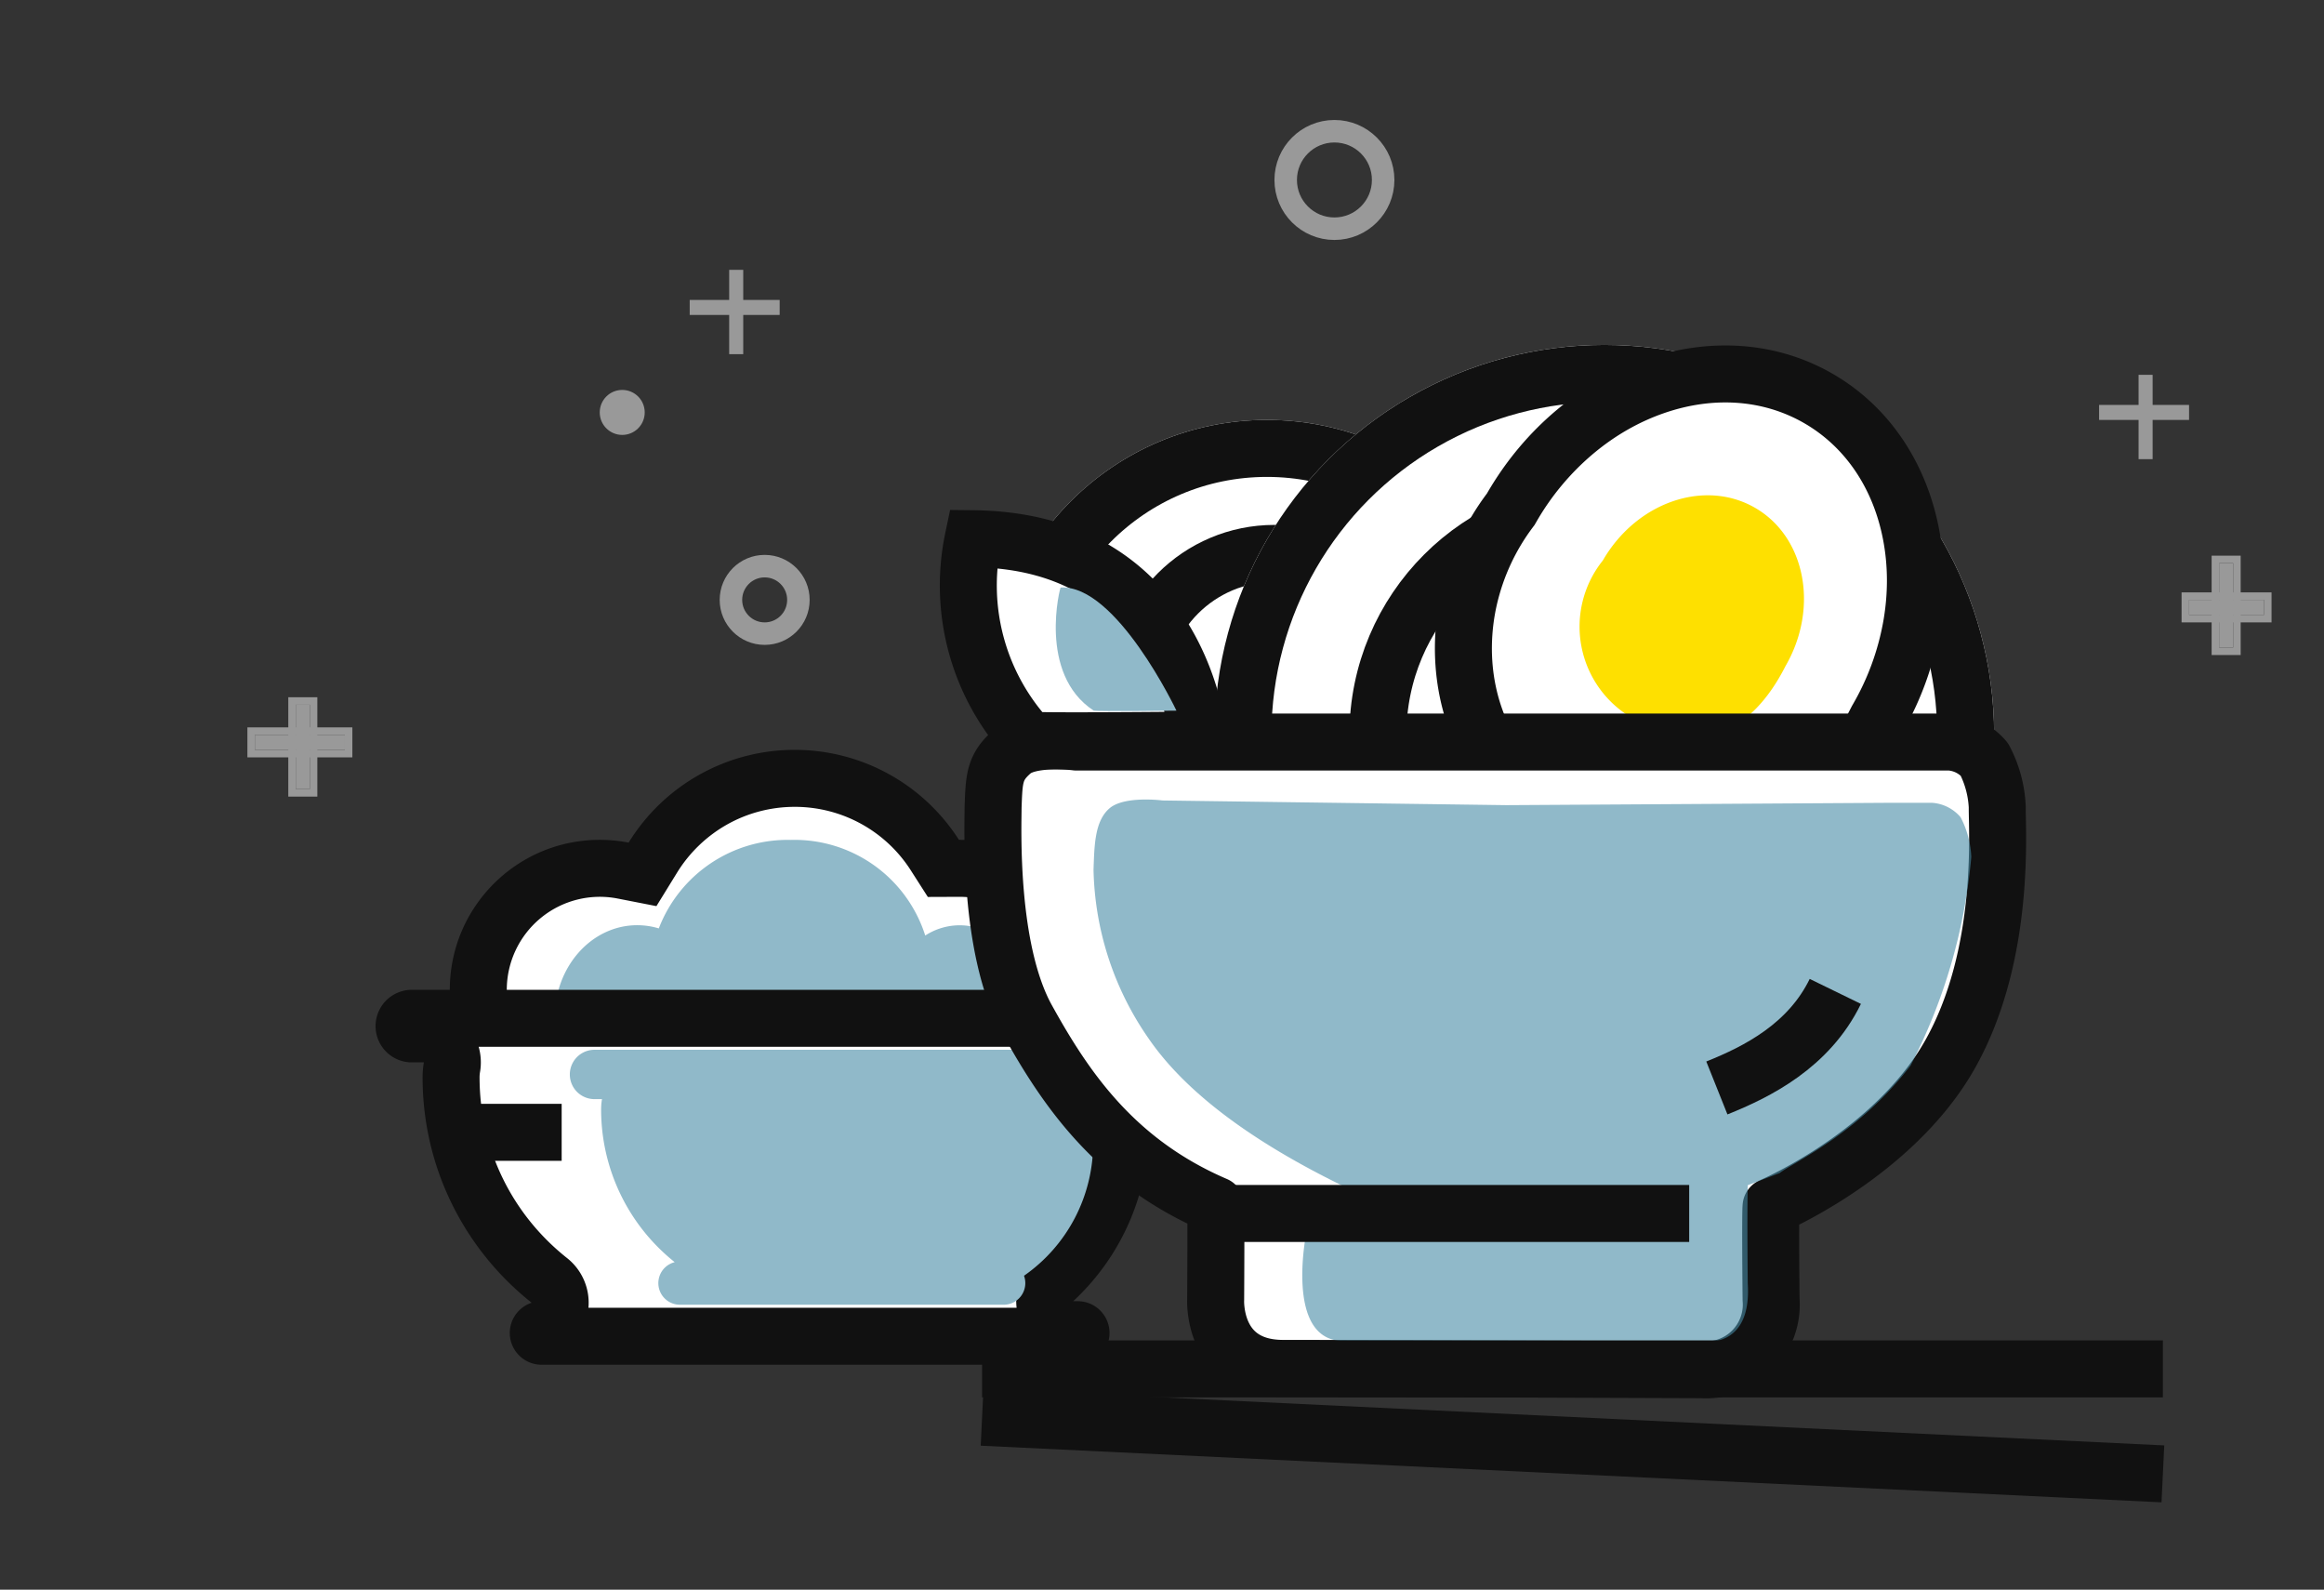 <svg xmlns="http://www.w3.org/2000/svg" width="155" height="106" viewBox="0 0 155 106">
    <rect x="0" y="0" width="155" height="106" fill="#333333" stroke="none"/>
    <defs>
        <style>
            .cls-1,.cls-12,.cls-13,.cls-2,.cls-4,.cls-7,.cls-9{fill:#fff}.cls-1{opacity:0}.cls-3{fill:#90b9c9}.cls-4,.cls-9{stroke-linecap:round;stroke-linejoin:round}.cls-14,.cls-5,.cls-6{fill:none}.cls-6,.cls-7,.cls-9{stroke:#111;stroke-width:3.8px}.cls-8{fill:#fee000}.cls-10{fill:#468ba5;opacity:.6}.cls-11{opacity:.5}.cls-12,.cls-14{stroke:#fff}.cls-12{stroke-width:.5px}.cls-14{stroke-width:1.5px}.cls-15,.cls-16{stroke:none}.cls-16{fill:#111}
        </style>
    </defs>
    <g id="theme_C" transform="translate(-188 -38)">
        <path id="bg" d="M0 0h155v106H0z" class="cls-1" transform="translate(188 38)"/>
        <g id="illust" transform="translate(9 2)">
            <g id="합치기_153" class="cls-2" data-name="합치기 153">
                <path d="M259-959.9a8.086 8.086 0 0 1-4.141-1.137l-.9-.537-.935.475a10.977 10.977 0 0 1-5.024 1.2c-2.116 0-4.173-.598-5.948-1.727l-1.115-.709-1.052.797A8.025 8.025 0 0 1 235-959.9c-4.466 0-8.1-3.634-8.1-8.1 0-4.467 3.634-8.1 8.1-8.1.526 0 1.052.05 1.563.15l1.29.252.691-1.12a11.183 11.183 0 0 1 3.965-3.83A11.098 11.098 0 0 1 248-982.1c3.804 0 7.302 1.916 9.356 5.124l.563.88 1.045-.004H259c4.466 0 8.1 3.633 8.1 8.1 0 4.466-3.634 8.1-8.1 8.1z" class="cls-15" transform="translate(-16 1070)"/>
                <path d="M259-961.8c3.419 0 6.2-2.781 6.2-6.2 0-3.42-2.781-6.2-6.2-6.2h-.029l-2.089.008-1.126-1.759A9.172 9.172 0 0 0 248-980.2c-1.599 0-3.172.416-4.55 1.202a9.277 9.277 0 0 0-3.289 3.178l-1.38 2.24-2.582-.505A6.207 6.207 0 0 0 228.8-968c0 3.419 2.781 6.2 6.2 6.2a6.14 6.14 0 0 0 3.737-1.252l2.106-1.595 2.229 1.418A9.165 9.165 0 0 0 248-961.8a9.095 9.095 0 0 0 4.163-.993l1.868-.95 1.8 1.073a6.186 6.186 0 0 0 3.17.87m0 3.8a9.952 9.952 0 0 1-5.116-1.406A12.943 12.943 0 0 1 248-958c-2.564 0-4.954-.742-6.968-2.023A9.955 9.955 0 0 1 235-958c-5.522 0-10-4.477-10-10s4.478-10 10-10c.66 0 1.304.063 1.927.185A12.993 12.993 0 0 1 248-984a12.99 12.99 0 0 1 10.956 6H259c5.523 0 10 4.477 10 10s-4.477 10-10 10z" class="cls-16" transform="translate(-16 1070)"/>
            </g>
            <path id="합치기_154" d="M248.439-971.629A9.629 9.629 0 0 1 241.75-969a9.744 9.744 0 0 1-5.654-1.772A5.375 5.375 0 0 1 231.5-968c-3.037 0-5.5-2.756-5.5-6.154s2.462-6.154 5.5-6.154a4.958 4.958 0 0 1 1.439.213 9.207 9.207 0 0 1 8.811-5.9 9.148 9.148 0 0 1 8.959 6.375 4.246 4.246 0 0 1 2.291-.683c2.761 0 5 2.756 5 6.154S255.761-968 253-968a5.072 5.072 0 0 1-4.561-3.629z" class="cls-3" data-name="합치기 154" transform="translate(-10 1078)"/>
            <g id="그룹_1137" data-name="그룹 1137" transform="translate(-11 33.59)">
                <g id="합치기_152" class="cls-4" data-name="합치기 152">
                    <path d="M46.881 23.1H11.119a.219.219 0 0 1-.07-.427l3.368-1.097-2.776-2.199a17.443 17.443 0 0 1-4.777-5.9 17.092 17.092 0 0 1-1.779-7.644c0-.226.02-.452.057-.67l.384-2.224H2.42a.52.52 0 0 1 0-1.039h62.16a.52.52 0 0 1 0 1.04H49.29l.384 2.223c.038.218.057.444.057.67v3.334a13.89 13.89 0 0 1-4.447 10.205l-3.538 3.291h5.136a.219.219 0 0 1 0 .437z" class="cls-15" transform="translate(215 68.41)"/>
                    <path d="M42.803 21.2a3.8 3.8 0 0 1 1.187-3.22 12 12 0 0 0 3.84-8.813V5.833c0-.12-.01-.233-.029-.347a3.8 3.8 0 0 1 .09-1.686H6.925c.154.542.187 1.118.09 1.686-.02.114-.03.227-.03.347 0 4.723 2.127 9.117 5.836 12.055a3.8 3.8 0 0 1 1.426 3.312h28.556M46.88 25H11.119a2.119 2.119 0 0 1-.658-4.133c-4.432-3.51-7.276-8.94-7.276-15.034 0-.34.029-.67.085-.994h-.85A2.42 2.42 0 0 1 2.42 0h62.16a2.42 2.42 0 0 1 0 4.84H51.546c.056.322.084.654.084.993v3.334a15.79 15.79 0 0 1-5.052 11.596h.303a2.118 2.118 0 1 1 0 4.237z" class="cls-16" transform="translate(215 68.41)"/>
                </g>
                <g id="그룹_1138" data-name="그룹 1138" transform="translate(12.648 4.33)">
                    <path id="합치기_152-2" d="M7.351 17A1.441 1.441 0 0 1 7 14.161 13.009 13.009 0 0 1 2.092 3.966a3.983 3.983 0 0 1 .058-.676h-.5a1.645 1.645 0 0 1 0-3.29h40.71a1.645 1.645 0 0 1 0 3.29h-7.511a3.983 3.983 0 0 1 .058.676v2.267a10.753 10.753 0 0 1-4.61 8.834A1.442 1.442 0 0 1 28.942 17z" class="cls-3" data-name="합치기 152" transform="translate(215.352 68.079)"/>
                    <path id="패스_1163" d="M262.343 110.191h5.473" class="cls-5" data-name="패스 1163" transform="translate(-43.672 -35.083)"/>
                </g>
                <path id="패스_1163-2" d="M262.343 110.191h7.457" class="cls-6" data-name="패스 1163" transform="translate(-42.339 -32.278)"/>
            </g>
            <g id="그룹_1136" data-name="그룹 1136">
                <g id="타원_1177" class="cls-7" data-name="타원 1177" transform="translate(245 64)">
                    <circle cx="18.5" cy="18.5" r="18.5" class="cls-15"/>
                    <circle cx="18.5" cy="18.5" r="16.6" class="cls-5"/>
                </g>
                <g id="타원_1178" class="cls-7" data-name="타원 1178" transform="translate(253 71)">
                    <circle cx="11" cy="11" r="11" class="cls-15"/>
                    <circle cx="11" cy="11" r="9.1" class="cls-5"/>
                </g>
                <g id="타원_1174" class="cls-7" data-name="타원 1174" transform="translate(260 59)">
                    <circle cx="26" cy="26" r="26" class="cls-15"/>
                    <circle cx="26" cy="26" r="24.1" class="cls-5"/>
                </g>
                <g id="타원_1175" class="cls-7" data-name="타원 1175" transform="translate(269 68)">
                    <circle cx="17" cy="17" r="17" class="cls-15"/>
                    <circle cx="17" cy="17" r="15.1" class="cls-5"/>
                </g>
                <g id="그룹_1135" data-name="그룹 1135" transform="rotate(30 44.98 562.518)">
                    <g id="패스_1159" class="cls-2" data-name="패스 1159">
                        <path d="M16.895 34.997c-.238 0-.483-.004-.727-.012l-.043-.001h-.043c-.074.002-.148.002-.22.002-2.108 0-4.084-.415-5.874-1.232a13.14 13.14 0 0 1-4.391-3.262c-1.358-1.531-2.404-3.415-3.023-5.447a15.623 15.623 0 0 1-.563-6.376l.013-.113v-.114C2.024 9.321 8.342 1.9 16.108 1.9c7.765 0 14.083 7.42 14.083 16.542v.052l.003.051c.156 2.87-.08 5.437-.698 7.63-.599 2.12-1.557 3.887-2.849 5.251-2.244 2.37-5.525 3.57-9.752 3.571z" class="cls-15"/>
                        <path d="M16.108 3.8c-3.15 0-6.145 1.453-8.43 4.09-1.166 1.345-2.084 2.92-2.73 4.682a17 17 0 0 0-1.024 5.87v.228l-.027.226a13.709 13.709 0 0 0 .494 5.595c.54 1.772 1.45 3.412 2.628 4.74 1.559 1.759 4.359 3.855 8.842 3.855l.195-.001.086-.001.086.002c.224.007.448.011.667.011 3.685 0 6.502-1.002 8.373-2.977 2.26-2.386 3.306-6.353 3.028-11.472l-.005-.103v-.103a17 17 0 0 0-1.024-5.87c-.646-1.762-1.564-3.337-2.73-4.682-2.285-2.637-5.279-4.09-8.43-4.09m0-3.8c8.828 0 15.984 8.257 15.984 18.442.613 11.294-4.473 18.455-15.196 18.455-.26 0-.521-.004-.787-.013-.083.002-.165.002-.247.002-10.555 0-16.837-9.3-15.737-18.444C.124 8.257 7.28 0 16.108 0z" class="cls-16"/>
                    </g>
                    <path id="패스_1160" d="M7.091 0c3.886 0 7.036 3.635 7.036 8.118.277 5.092-2.079 8.275-7.036 8.118A7.045 7.045 0 0 1 .055 8.118C.055 3.635 3.2 0 7.091 0z" class="cls-8" data-name="패스 1160" transform="translate(8.996 10.327)"/>
                </g>
                <g id="그룹_1134" data-name="그룹 1134" transform="translate(245.223 85.404)">
                    <path id="패스_1035" d="M1.294.707C.095 1.738.081 2.505.012 4.417c0 1.287-.319 9.463 2.251 14.113s5.873 9.538 12.594 12.427c.035-.016 0 6.284 0 6.284s-.266 4.6 4.52 4.6 27.89.086 27.89.086a4.349 4.349 0 0 0 4.633-4.686c-.06-6.147 0-6.2 0-6.2s8.15-3.457 11.921-10.114 3.136-15.1 3.164-16.513a7.564 7.564 0 0 0-.862-3.185 3.307 3.307 0 0 0-2.3-1.155H5.565S2.493-.324 1.294.707z" class="cls-9" data-name="패스 1035"/>
                    <path id="패스_1162" d="M.464-.724C-.53.133-.541 1.77-.6 3.36a20.4 20.4 0 0 0 3.673 11.262c3.567 5.2 10.742 8.965 16.314 11.368.029-.013-5.785 1.536-5.785 1.536s-1.5 7.262 2.464 7.262 23.125.072 23.125.072a4.874 4.874 0 0 1 1.043 0c.306-.025 3.057.163 2.8-3.9-.05-5.111 0-6.555 0-6.555s1.435-.547 2.123-.807c1.052-.8 5.252-2.637 8.735-7.169a37.48 37.48 0 0 0 4.051-13.914 6.3 6.3 0 0 0-.714-2.648 2.738 2.738 0 0 0-1.909-.961h-2.746l-25.633.157-22.936-.312S1.458-1.582.464-.724z" class="cls-10" data-name="패스 1162" transform="translate(7.31 5.22)"/>
                    <path id="패스_1060" d="M0 6.438C2.7 5.359 6.131 3.628 7.9 0" class="cls-6" data-name="패스 1060" transform="translate(48.284 16.702)"/>
                    <path id="패스_1158" d="M262.343 110.191H294" class="cls-6" data-name="패스 1158" transform="translate(-247.562 -78.682)"/>
                    <path id="선_13" d="M0 0h78.754" class="cls-6" data-name="선 13" transform="translate(-.723 41.872)"/>
                    <path id="선_14" d="M0 0l78.754 3.776" class="cls-6" data-name="선 14" transform="translate(-.723 45.096)"/>
                </g>
                <path id="패스_1161" d="M33.947 1070.347s-.984-13.277-15.041-13.425a15.161 15.161 0 0 0 3.723 13.425c.45.109 11.318 0 11.318 0z" class="cls-7" data-name="패스 1161" transform="translate(225 -985)"/>
                <path id="패스_1164" d="M26.068 1064.456s-4.009-8.433-7.725-8.209c-.008-.118-1.565 5.739 2.208 8.209.22.061 5.517 0 5.517 0z" class="cls-3" data-name="패스 1164" transform="translate(231.396 -981.07)"/>
            </g>
            <g id="그룹_1131" class="cls-11" data-name="그룹 1131" transform="translate(114.831 53.028)">
                <g id="그룹_1110" data-name="그룹 1110" transform="translate(81.554 29.965)">
                    <g id="사각형_316" class="cls-12" data-name="사각형 316">
                        <path d="M0 0h6v1H0z" class="cls-15" transform="translate(-.384 2.007)"/>
                        <path d="M-.25-.25h6.5v1.5h-6.5z" class="cls-5" transform="translate(-.384 2.007)"/>
                    </g>
                    <g id="사각형_317" class="cls-12" data-name="사각형 317">
                        <path d="M0 0h5.623v.937H0z" class="cls-15" transform="rotate(90 1.64 1.64)"/>
                        <path d="M-.25-.25h6.123v1.437H-.25z" class="cls-5" transform="rotate(90 1.64 1.64)"/>
                    </g>
                </g>
                <g id="그룹_1112" data-name="그룹 1112" transform="translate(209.831 20.525)">
                    <g id="사각형_316-2" class="cls-12" data-name="사각형 316">
                        <path d="M0 0h5v1H0z" class="cls-15" transform="translate(.339 2.447)"/>
                        <path d="M-.25-.25h5.5v1.5h-5.5z" class="cls-5" transform="translate(.339 2.447)"/>
                    </g>
                    <g id="사각형_317-2" class="cls-12" data-name="사각형 317">
                        <path d="M0 0h5.623v.937H0z" class="cls-15" transform="rotate(90 1.64 1.64)"/>
                        <path d="M-.25-.25h6.123v1.437H-.25z" class="cls-5" transform="rotate(90 1.64 1.64)"/>
                    </g>
                </g>
                <g id="그룹_1111" data-name="그룹 1111" transform="translate(204.459 7.965)">
                    <path id="사각형_316-3" d="M0 0h6v1H0z" class="cls-13" data-name="사각형 316" transform="translate(-.29 2.007)"/>
                    <path id="사각형_317-3" d="M0 0h5.623v.937H0z" class="cls-13" data-name="사각형 317" transform="rotate(90 1.64 1.64)"/>
                </g>
                <g id="그룹_1139" data-name="그룹 1139" transform="translate(112.459 .965)">
                    <path id="사각형_316-4" d="M0 0h6v1H0z" class="cls-13" data-name="사각형 316" transform="translate(-2.29 2.007)"/>
                    <path id="사각형_317-4" d="M0 0h5.623v.937H0z" class="cls-13" data-name="사각형 317" transform="rotate(90 .64 .64)"/>
                </g>
                <circle id="타원_1186" cx="1.5" cy="1.5" r="1.5" class="cls-13" data-name="타원 1186" transform="translate(104.169 8.972)"/>
                <g id="타원_1165" class="cls-14" data-name="타원 1165" transform="translate(112.169 19.972)">
                    <circle cx="3" cy="3" r="3" class="cls-15"/>
                    <circle cx="3" cy="3" r="2.25" class="cls-5"/>
                </g>
                <g id="타원_1185" class="cls-14" data-name="타원 1185" transform="translate(149.169 -9.028)">
                    <circle cx="4" cy="4" r="4" class="cls-15"/>
                    <circle cx="4" cy="4" r="3.25" class="cls-5"/>
                </g>
            </g>
        </g>
    </g>
</svg>
